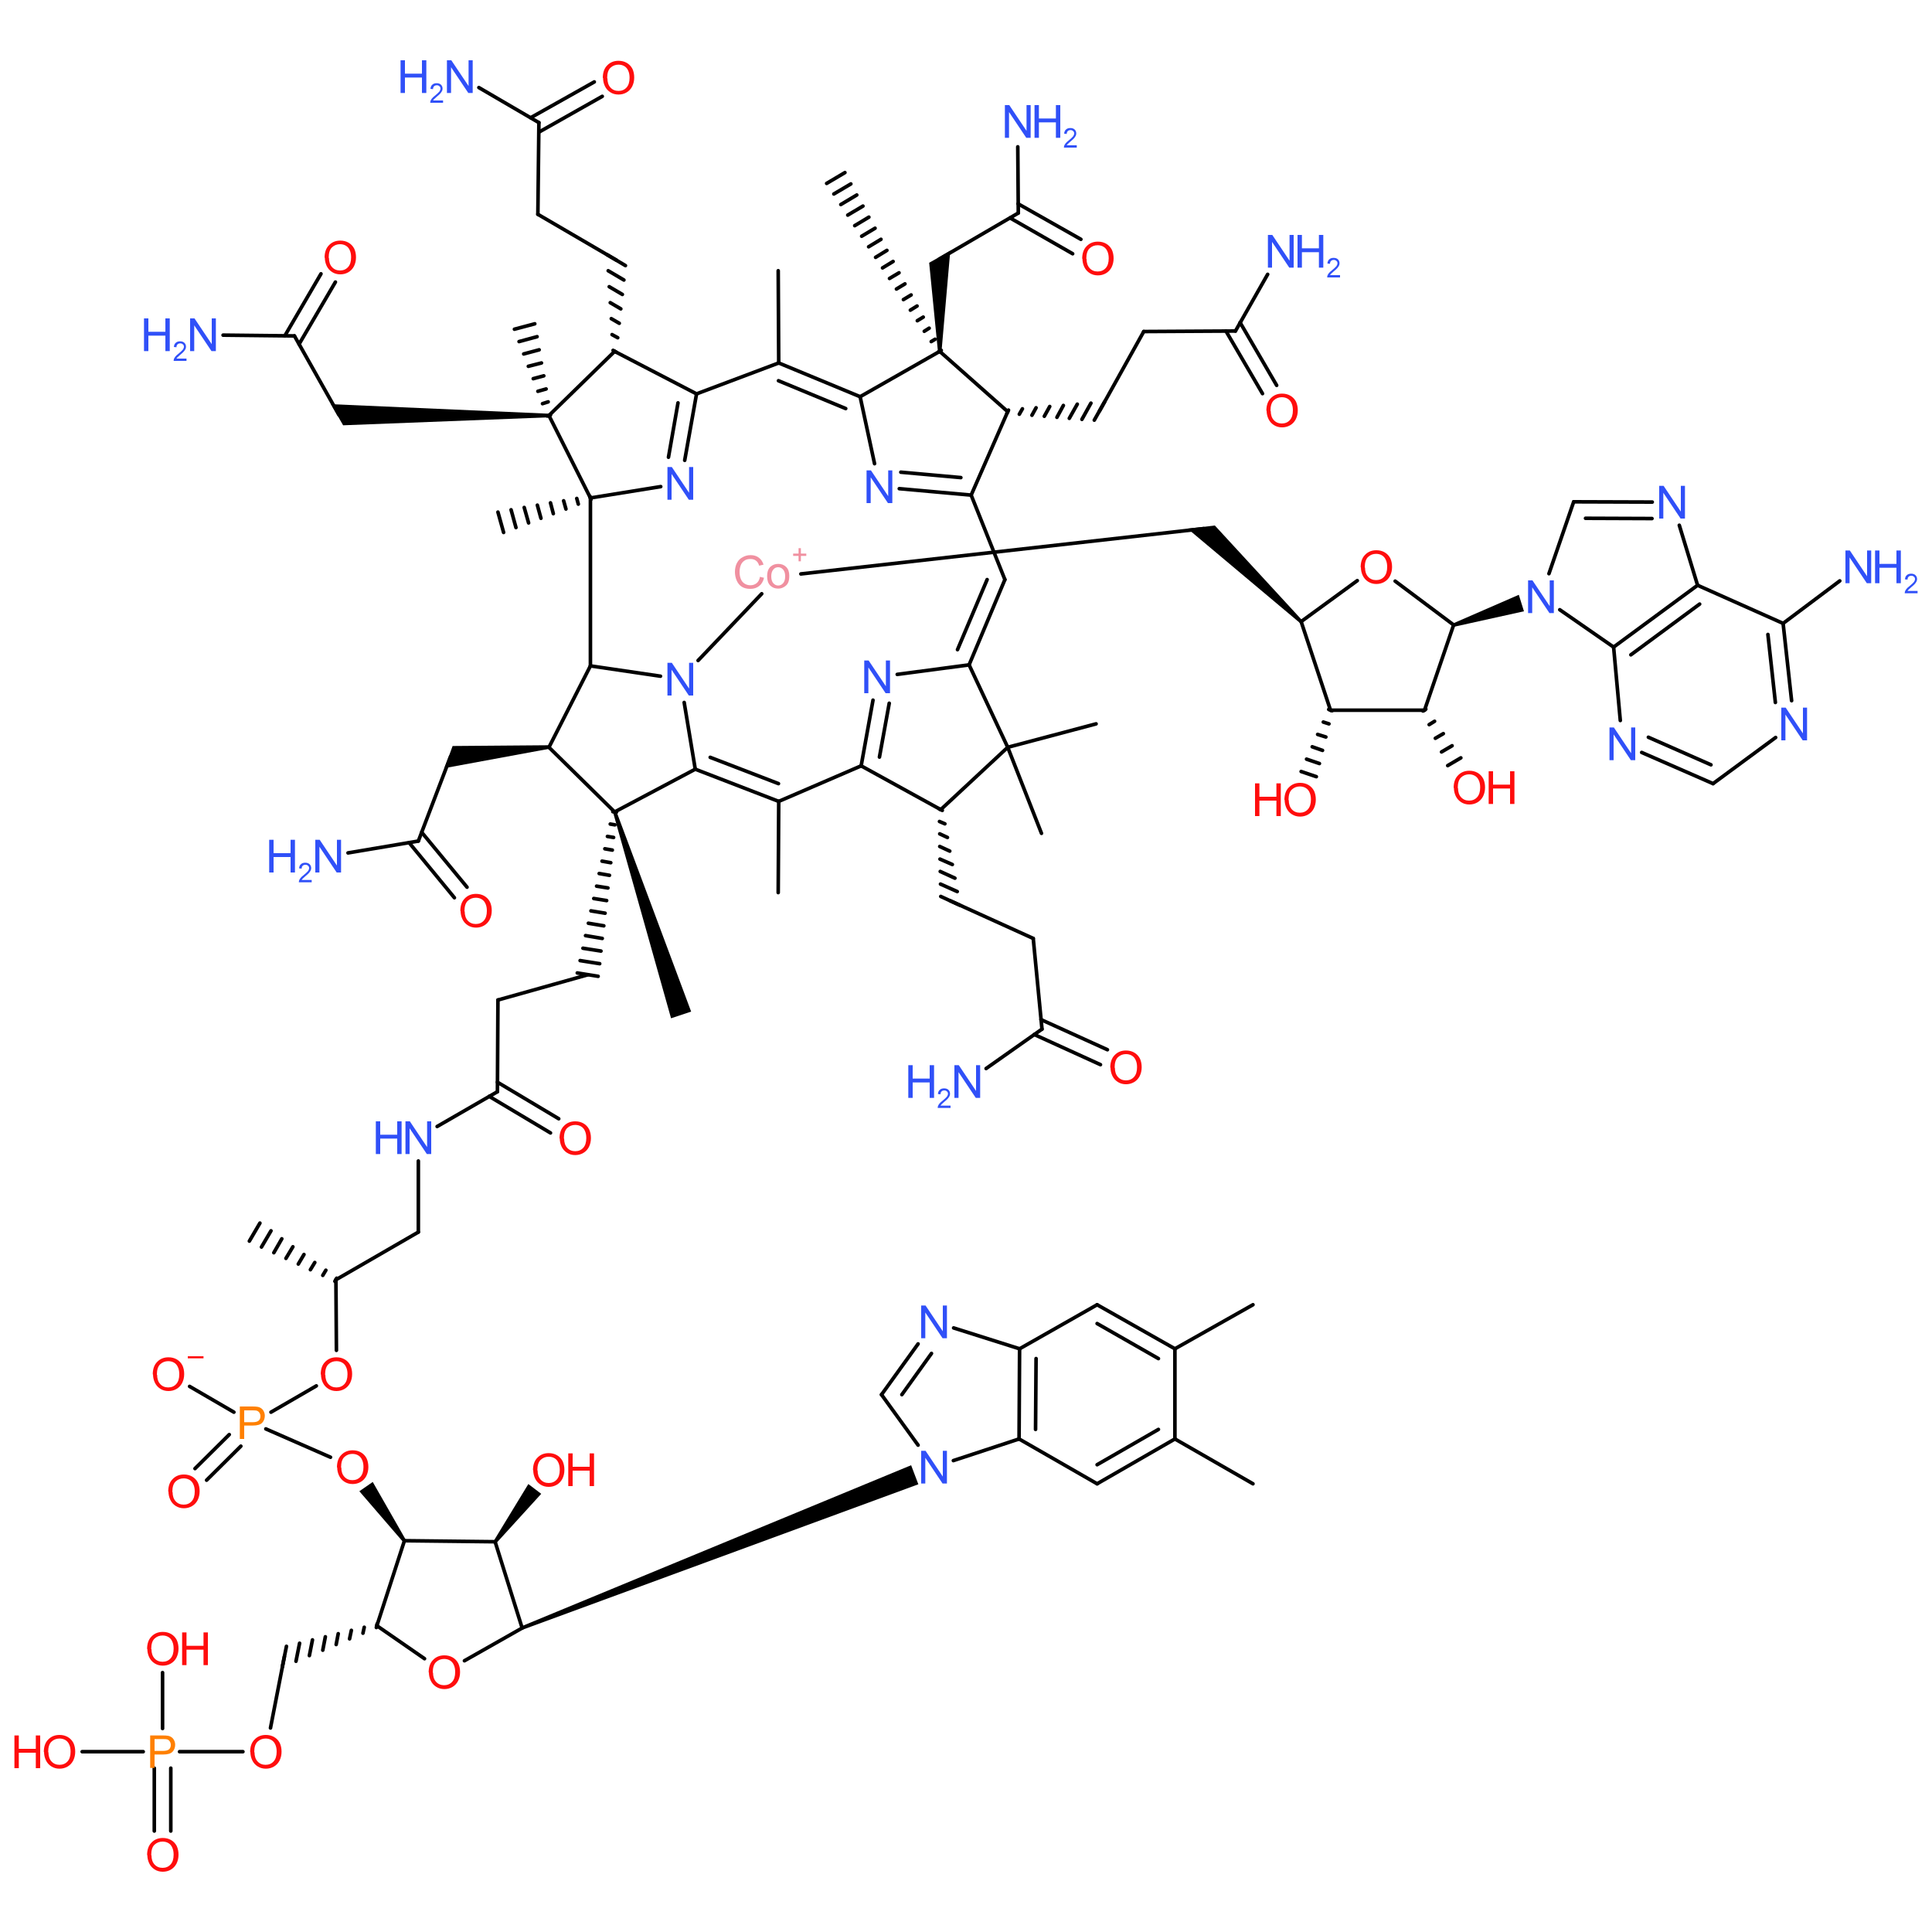 <?xml version='1.0' encoding='UTF-8'?>
<!DOCTYPE svg PUBLIC "-//W3C//DTD SVG 1.1//EN" "http://www.w3.org/Graphics/SVG/1.1/DTD/svg11.dtd">
<svg version='1.2' xmlns='http://www.w3.org/2000/svg' xmlns:xlink='http://www.w3.org/1999/xlink' width='75.0mm' height='75.0mm' viewBox='0 0 75.0 75.0'>
  <desc>Generated by the Chemistry Development Kit (http://github.com/cdk)</desc>
  <g stroke-linecap='round' stroke-linejoin='round' stroke='#000000' stroke-width='.14' fill='#3050F8'>
    <rect x='.0' y='.0' width='75.0' height='75.0' fill='#FFFFFF' stroke='none'/>
    <g id='mol1' class='mol'>
      <line id='mol1bnd1' class='bond' x1='29.57' y1='23.05' x2='27.1' y2='25.64'/>
      <line id='mol1bnd2' class='bond' x1='25.65' y1='18.89' x2='22.92' y2='19.33'/>
      <g id='mol1bnd3' class='bond'>
        <line x1='27.04' y1='15.29' x2='26.58' y2='17.87'/>
        <line x1='26.32' y1='15.64' x2='25.95' y2='17.75'/>
      </g>
      <line id='mol1bnd4' class='bond' x1='25.64' y1='26.25' x2='22.92' y2='25.85'/>
      <line id='mol1bnd5' class='bond' x1='26.56' y1='27.27' x2='26.99' y2='29.86'/>
      <line id='mol1bnd6' class='bond' x1='33.95' y1='18.0' x2='33.39' y2='15.4'/>
      <g id='mol1bnd7' class='bond'>
        <line x1='37.7' y1='19.22' x2='34.91' y2='18.97'/>
        <line x1='37.3' y1='18.54' x2='34.97' y2='18.33'/>
      </g>
      <g id='mol1bnd8' class='bond'>
        <line x1='33.43' y1='29.73' x2='33.89' y2='27.18'/>
        <line x1='34.14' y1='29.39' x2='34.52' y2='27.3'/>
      </g>
      <line id='mol1bnd9' class='bond' x1='34.83' y1='26.18' x2='37.62' y2='25.81'/>
      <line id='mol1bnd10' class='bond' x1='37.02' y1='51.55' x2='39.58' y2='52.36'/>
      <g id='mol1bnd11' class='bond'>
        <line x1='34.22' y1='54.14' x2='35.64' y2='52.17'/>
        <line x1='35.01' y1='54.14' x2='36.16' y2='52.54'/>
      </g>
      <line id='mol1bnd12' class='bond' x1='22.92' y1='19.33' x2='21.31' y2='16.13'/>
      <g id='mol1bnd13' class='bond'>
        <line x1='22.94' y1='19.39' x2='22.9' y2='19.26'/>
        <line x1='22.45' y1='19.57' x2='22.39' y2='19.35'/>
        <line x1='21.97' y1='19.76' x2='21.88' y2='19.44'/>
        <line x1='21.48' y1='19.94' x2='21.37' y2='19.52'/>
        <line x1='21.0' y1='20.12' x2='20.86' y2='19.61'/>
        <line x1='20.52' y1='20.3' x2='20.35' y2='19.7'/>
        <line x1='20.03' y1='20.48' x2='19.84' y2='19.79'/>
        <line x1='19.55' y1='20.67' x2='19.33' y2='19.88'/>
      </g>
      <line id='mol1bnd14' class='bond' x1='27.04' y1='15.29' x2='23.86' y2='13.64'/>
      <line id='mol1bnd15' class='bond' x1='27.04' y1='15.29' x2='30.23' y2='14.09'/>
      <line id='mol1bnd16' class='bond' x1='22.92' y1='25.85' x2='21.31' y2='29.01'/>
      <line id='mol1bnd17' class='bond' x1='26.99' y1='29.86' x2='23.86' y2='31.52'/>
      <g id='mol1bnd18' class='bond'>
        <line x1='26.99' y1='29.86' x2='30.23' y2='31.11'/>
        <line x1='27.57' y1='29.4' x2='30.22' y2='30.42'/>
      </g>
      <line id='mol1bnd19' class='bond' x1='33.39' y1='15.4' x2='36.48' y2='13.64'/>
      <line id='mol1bnd20' class='bond' x1='37.7' y1='19.22' x2='39.12' y2='15.98'/>
      <line id='mol1bnd21' class='bond' x1='37.7' y1='19.22' x2='39.01' y2='22.5'/>
      <line id='mol1bnd22' class='bond' x1='33.43' y1='29.73' x2='36.52' y2='31.43'/>
      <line id='mol1bnd23' class='bond' x1='37.62' y1='25.81' x2='39.12' y2='29.01'/>
      <g id='mol1bnd24' class='bond'>
        <line x1='39.58' y1='52.36' x2='39.56' y2='55.86'/>
        <line x1='40.22' y1='52.74' x2='40.2' y2='55.49'/>
      </g>
      <line id='mol1bnd25' class='bond' x1='39.58' y1='52.36' x2='42.59' y2='50.65'/>
      <line id='mol1bnd26' class='bond' x1='34.22' y1='54.14' x2='35.64' y2='56.1'/>
      <path id='mol1bnd27' class='bond' d='M21.31 16.2v-.14l-8.46 -.37l.24 .42l.23 .4z' stroke='none' fill='#000000'/>
      <g id='mol1bnd28' class='bond'>
        <line x1='21.24' y1='16.15' x2='21.37' y2='16.11'/>
        <line x1='21.06' y1='15.67' x2='21.28' y2='15.6'/>
        <line x1='20.88' y1='15.19' x2='21.2' y2='15.1'/>
        <line x1='20.7' y1='14.7' x2='21.11' y2='14.59'/>
        <line x1='20.51' y1='14.22' x2='21.02' y2='14.09'/>
        <line x1='20.33' y1='13.74' x2='20.93' y2='13.58'/>
        <line x1='20.15' y1='13.26' x2='20.85' y2='13.07'/>
        <line x1='19.97' y1='12.78' x2='20.76' y2='12.57'/>
      </g>
      <g id='mol1bnd29' class='bond'>
        <line x1='23.8' y1='13.6' x2='23.92' y2='13.67'/>
        <line x1='23.76' y1='12.99' x2='23.98' y2='13.11'/>
        <line x1='23.73' y1='12.37' x2='24.04' y2='12.55'/>
        <line x1='23.69' y1='11.75' x2='24.1' y2='11.99'/>
        <line x1='23.65' y1='11.13' x2='24.16' y2='11.43'/>
        <line x1='23.61' y1='10.51' x2='24.22' y2='10.87'/>
        <line x1='23.57' y1='9.89' x2='24.28' y2='10.31'/>
      </g>
      <line id='mol1bnd30' class='bond' x1='30.23' y1='14.09' x2='30.21' y2='10.51'/>
      <path id='mol1bnd31' class='bond' d='M21.31 29.07l-.01 -.14l-3.73 .03l-.15 .41l-.17 .45z' stroke='none' fill='#000000'/>
      <g id='mol1bnd32' class='bond'>
        <line x1='23.93' y1='31.53' x2='23.79' y2='31.51'/>
        <line x1='23.87' y1='32.02' x2='23.69' y2='31.99'/>
        <line x1='23.82' y1='32.51' x2='23.58' y2='32.47'/>
        <line x1='23.77' y1='33.0' x2='23.48' y2='32.95'/>
        <line x1='23.71' y1='33.49' x2='23.37' y2='33.43'/>
        <line x1='23.66' y1='33.98' x2='23.26' y2='33.91'/>
        <line x1='23.6' y1='34.47' x2='23.16' y2='34.4'/>
        <line x1='23.55' y1='34.96' x2='23.05' y2='34.88'/>
        <line x1='23.49' y1='35.45' x2='22.94' y2='35.36'/>
        <line x1='23.44' y1='35.94' x2='22.84' y2='35.84'/>
        <line x1='23.38' y1='36.43' x2='22.73' y2='36.32'/>
        <line x1='23.33' y1='36.92' x2='22.63' y2='36.81'/>
        <line x1='23.28' y1='37.41' x2='22.52' y2='37.29'/>
        <line x1='23.22' y1='37.9' x2='22.41' y2='37.77'/>
      </g>
      <path id='mol1bnd33' class='bond' d='M23.93 31.5l-.13 .04l2.25 7.99l.39 -.13l.39 -.13z' stroke='none' fill='#000000'/>
      <line id='mol1bnd34' class='bond' x1='30.23' y1='31.11' x2='30.21' y2='34.65'/>
      <path id='mol1bnd35' class='bond' d='M36.41 13.64h.14l.34 -3.91l-.43 .25l-.39 .22z' stroke='none' fill='#000000'/>
      <g id='mol1bnd36' class='bond'>
        <line x1='36.42' y1='13.67' x2='36.54' y2='13.6'/>
        <line x1='36.15' y1='13.26' x2='36.3' y2='13.17'/>
        <line x1='35.88' y1='12.86' x2='36.07' y2='12.74'/>
        <line x1='35.61' y1='12.45' x2='35.84' y2='12.31'/>
        <line x1='35.34' y1='12.04' x2='35.6' y2='11.88'/>
        <line x1='35.07' y1='11.63' x2='35.37' y2='11.45'/>
        <line x1='34.8' y1='11.22' x2='35.13' y2='11.02'/>
        <line x1='34.53' y1='10.81' x2='34.9' y2='10.59'/>
        <line x1='34.26' y1='10.4' x2='34.67' y2='10.15'/>
        <line x1='33.99' y1='9.99' x2='34.43' y2='9.72'/>
        <line x1='33.72' y1='9.58' x2='34.2' y2='9.29'/>
        <line x1='33.45' y1='9.17' x2='33.97' y2='8.86'/>
        <line x1='33.18' y1='8.76' x2='33.73' y2='8.43'/>
        <line x1='32.91' y1='8.35' x2='33.5' y2='8.0'/>
        <line x1='32.64' y1='7.94' x2='33.26' y2='7.57'/>
        <line x1='32.37' y1='7.53' x2='33.03' y2='7.14'/>
        <line x1='32.09' y1='7.12' x2='32.8' y2='6.7'/>
      </g>
      <g id='mol1bnd37' class='bond'>
        <line x1='39.15' y1='15.92' x2='39.09' y2='16.04'/>
        <line x1='39.69' y1='15.87' x2='39.57' y2='16.08'/>
        <line x1='40.22' y1='15.83' x2='40.06' y2='16.12'/>
        <line x1='40.75' y1='15.78' x2='40.54' y2='16.16'/>
        <line x1='41.28' y1='15.74' x2='41.03' y2='16.2'/>
        <line x1='41.82' y1='15.69' x2='41.51' y2='16.24'/>
        <line x1='42.35' y1='15.65' x2='42.0' y2='16.28'/>
        <line x1='42.88' y1='15.6' x2='42.48' y2='16.31'/>
      </g>
      <g id='mol1bnd38' class='bond'>
        <line x1='36.58' y1='31.46' x2='36.46' y2='31.4'/>
        <line x1='36.68' y1='31.98' x2='36.47' y2='31.89'/>
        <line x1='36.78' y1='32.51' x2='36.48' y2='32.37'/>
        <line x1='36.87' y1='33.04' x2='36.48' y2='32.86'/>
        <line x1='36.97' y1='33.56' x2='36.49' y2='33.35'/>
        <line x1='37.07' y1='34.09' x2='36.5' y2='33.83'/>
        <line x1='37.16' y1='34.61' x2='36.51' y2='34.32'/>
        <line x1='37.26' y1='35.14' x2='36.52' y2='34.8'/>
      </g>
      <line id='mol1bnd39' class='bond' x1='39.12' y1='29.01' x2='42.55' y2='28.1'/>
      <line id='mol1bnd40' class='bond' x1='39.12' y1='29.01' x2='40.43' y2='32.35'/>
      <line id='mol1bnd41' class='bond' x1='39.56' y1='55.86' x2='42.59' y2='57.6'/>
      <g id='mol1bnd42' class='bond'>
        <line x1='45.61' y1='52.36' x2='42.59' y2='50.65'/>
        <line x1='44.97' y1='52.74' x2='42.59' y2='51.38'/>
      </g>
      <path id='mol1bnd43' class='bond' d='M20.25 63.13l.05 .13l15.35 -5.64l-.14 -.37l-.14 -.37z' stroke='none' fill='#000000'/>
      <line id='mol1bnd44' class='bond' x1='13.16' y1='16.11' x2='11.43' y2='13.04'/>
      <line id='mol1bnd45' class='bond' x1='23.93' y1='10.1' x2='20.88' y2='8.32'/>
      <line id='mol1bnd46' class='bond' x1='17.49' y1='29.37' x2='16.24' y2='32.65'/>
      <line id='mol1bnd47' class='bond' x1='22.82' y1='37.84' x2='19.33' y2='38.82'/>
      <line id='mol1bnd48' class='bond' x1='36.46' y1='10.06' x2='39.53' y2='8.27'/>
      <line id='mol1bnd49' class='bond' x1='42.68' y1='15.96' x2='44.4' y2='12.87'/>
      <line id='mol1bnd50' class='bond' x1='36.89' y1='34.97' x2='40.11' y2='36.43'/>
      <g id='mol1bnd51' class='bond'>
        <line x1='42.59' y1='57.6' x2='45.61' y2='55.86'/>
        <line x1='42.59' y1='56.86' x2='44.97' y2='55.49'/>
      </g>
      <line id='mol1bnd52' class='bond' x1='45.61' y1='52.36' x2='48.64' y2='50.65'/>
      <line id='mol1bnd53' class='bond' x1='20.27' y1='63.2' x2='19.22' y2='59.85'/>
      <line id='mol1bnd54' class='bond' x1='20.27' y1='63.2' x2='18.03' y2='64.47'/>
      <line id='mol1bnd55' class='bond' x1='11.43' y1='13.04' x2='8.66' y2='13.01'/>
      <g id='mol1bnd56' class='bond'>
        <line x1='11.06' y1='13.03' x2='12.46' y2='10.63'/>
        <line x1='11.61' y1='13.36' x2='13.02' y2='10.95'/>
      </g>
      <line id='mol1bnd57' class='bond' x1='20.88' y1='8.32' x2='20.92' y2='4.76'/>
      <line id='mol1bnd58' class='bond' x1='16.24' y1='32.65' x2='13.51' y2='33.11'/>
      <g id='mol1bnd59' class='bond'>
        <line x1='16.37' y1='32.31' x2='18.13' y2='34.44'/>
        <line x1='15.88' y1='32.71' x2='17.64' y2='34.85'/>
      </g>
      <line id='mol1bnd60' class='bond' x1='19.33' y1='38.82' x2='19.31' y2='42.38'/>
      <line id='mol1bnd61' class='bond' x1='39.53' y1='8.27' x2='39.51' y2='5.7'/>
      <g id='mol1bnd62' class='bond'>
        <line x1='39.52' y1='7.91' x2='41.96' y2='9.29'/>
        <line x1='39.21' y1='8.46' x2='41.64' y2='9.85'/>
      </g>
      <line id='mol1bnd63' class='bond' x1='44.4' y1='12.87' x2='47.96' y2='12.85'/>
      <line id='mol1bnd64' class='bond' x1='40.11' y1='36.43' x2='40.45' y2='39.95'/>
      <line id='mol1bnd65' class='bond' x1='45.61' y1='55.86' x2='48.64' y2='57.6'/>
      <line id='mol1bnd66' class='bond' x1='19.22' y1='59.85' x2='15.7' y2='59.81'/>
      <path id='mol1bnd67' class='bond' d='M19.17 59.81l.11 .08l1.73 -1.9l-.25 -.19l-.25 -.19z' stroke='none' fill='#000000'/>
      <line id='mol1bnd68' class='bond' x1='14.63' y1='63.11' x2='16.48' y2='64.39'/>
      <line id='mol1bnd69' class='bond' x1='20.92' y1='4.76' x2='18.59' y2='3.4'/>
      <g id='mol1bnd70' class='bond'>
        <line x1='20.6' y1='4.57' x2='23.07' y2='3.18'/>
        <line x1='20.92' y1='5.13' x2='23.38' y2='3.74'/>
      </g>
      <line id='mol1bnd71' class='bond' x1='19.31' y1='42.38' x2='16.97' y2='43.73'/>
      <g id='mol1bnd72' class='bond'>
        <line x1='19.31' y1='42.01' x2='21.69' y2='43.43'/>
        <line x1='18.99' y1='42.56' x2='21.37' y2='43.98'/>
      </g>
      <line id='mol1bnd73' class='bond' x1='47.96' y1='12.85' x2='49.21' y2='10.65'/>
      <g id='mol1bnd74' class='bond'>
        <line x1='48.14' y1='12.52' x2='49.56' y2='14.96'/>
        <line x1='47.59' y1='12.85' x2='49.01' y2='15.28'/>
      </g>
      <line id='mol1bnd75' class='bond' x1='40.45' y1='39.95' x2='38.28' y2='41.48'/>
      <g id='mol1bnd76' class='bond'>
        <line x1='40.41' y1='39.58' x2='42.99' y2='40.75'/>
        <line x1='40.15' y1='40.16' x2='42.72' y2='41.33'/>
      </g>
      <path id='mol1bnd77' class='bond' d='M15.64 59.85l.11 -.08l-1.28 -2.24l-.26 .18l-.26 .18z' stroke='none' fill='#000000'/>
      <g id='mol1bnd78' class='bond'>
        <line x1='14.61' y1='63.18' x2='14.64' y2='63.04'/>
        <line x1='14.09' y1='63.4' x2='14.14' y2='63.17'/>
        <line x1='13.57' y1='63.62' x2='13.64' y2='63.29'/>
        <line x1='13.05' y1='63.84' x2='13.13' y2='63.42'/>
        <line x1='12.53' y1='64.06' x2='12.63' y2='63.54'/>
        <line x1='12.01' y1='64.27' x2='12.13' y2='63.66'/>
        <line x1='11.49' y1='64.49' x2='11.63' y2='63.79'/>
        <line x1='10.96' y1='64.71' x2='11.12' y2='63.91'/>
      </g>
      <line id='mol1bnd79' class='bond' x1='16.24' y1='45.07' x2='16.24' y2='47.83'/>
      <line id='mol1bnd80' class='bond' x1='12.83' y1='56.57' x2='10.32' y2='55.47'/>
      <line id='mol1bnd81' class='bond' x1='11.04' y1='64.31' x2='10.5' y2='67.08'/>
      <line id='mol1bnd82' class='bond' x1='16.24' y1='47.83' x2='13.04' y2='49.68'/>
      <line id='mol1bnd83' class='bond' x1='10.52' y1='54.82' x2='12.28' y2='53.8'/>
      <line id='mol1bnd84' class='bond' x1='9.08' y1='54.82' x2='7.36' y2='53.82'/>
      <g id='mol1bnd85' class='bond'>
        <line x1='9.35' y1='56.14' x2='8.02' y2='57.46'/>
        <line x1='8.9' y1='55.69' x2='7.57' y2='57.01'/>
      </g>
      <g id='mol1bnd86' class='bond'>
        <line x1='13.0' y1='49.74' x2='13.07' y2='49.62'/>
        <line x1='12.53' y1='49.51' x2='12.65' y2='49.31'/>
        <line x1='12.05' y1='49.29' x2='12.22' y2='49.01'/>
        <line x1='11.58' y1='49.07' x2='11.8' y2='48.7'/>
        <line x1='11.1' y1='48.85' x2='11.37' y2='48.4'/>
        <line x1='10.63' y1='48.63' x2='10.94' y2='48.09'/>
        <line x1='10.15' y1='48.41' x2='10.52' y2='47.78'/>
        <line x1='9.68' y1='48.18' x2='10.09' y2='47.48'/>
      </g>
      <line id='mol1bnd87' class='bond' x1='22.92' y1='19.33' x2='22.92' y2='25.85'/>
      <g id='mol1bnd88' class='bond'>
        <line x1='33.39' y1='15.4' x2='30.23' y2='14.09'/>
        <line x1='32.83' y1='15.86' x2='30.22' y2='14.78'/>
      </g>
      <line id='mol1bnd89' class='bond' x1='33.43' y1='29.73' x2='30.23' y2='31.11'/>
      <g id='mol1bnd90' class='bond'>
        <line x1='37.62' y1='25.81' x2='39.01' y2='22.5'/>
        <line x1='37.17' y1='25.22' x2='38.32' y2='22.5'/>
      </g>
      <line id='mol1bnd91' class='bond' x1='21.31' y1='16.13' x2='23.86' y2='13.64'/>
      <line id='mol1bnd92' class='bond' x1='21.31' y1='29.01' x2='23.86' y2='31.52'/>
      <line id='mol1bnd93' class='bond' x1='36.48' y1='13.64' x2='39.12' y2='15.98'/>
      <line id='mol1bnd94' class='bond' x1='36.52' y1='31.43' x2='39.12' y2='29.01'/>
      <line id='mol1bnd95' class='bond' x1='39.56' y1='55.86' x2='37.01' y2='56.7'/>
      <line id='mol1bnd96' class='bond' x1='45.61' y1='52.36' x2='45.61' y2='55.86'/>
      <line id='mol1bnd97' class='bond' x1='15.7' y1='59.81' x2='14.63' y2='63.11'/>
      <line id='mol1bnd98' class='bond' x1='13.04' y1='49.68' x2='13.06' y2='52.42'/>
      <line id='mol1bnd99' class='bond' x1='50.51' y1='24.13' x2='52.69' y2='22.54'/>
      <line id='mol1bnd100' class='bond' x1='50.51' y1='24.13' x2='51.65' y2='27.57'/>
      <line id='mol1bnd101' class='bond' x1='54.16' y1='22.56' x2='56.43' y2='24.26'/>
      <line id='mol1bnd102' class='bond' x1='51.65' y1='27.57' x2='55.3' y2='27.57'/>
      <g id='mol1bnd103' class='bond'>
        <line x1='51.71' y1='27.59' x2='51.58' y2='27.54'/>
        <line x1='51.59' y1='28.1' x2='51.37' y2='28.03'/>
        <line x1='51.47' y1='28.61' x2='51.15' y2='28.51'/>
        <line x1='51.34' y1='29.13' x2='50.94' y2='28.99'/>
        <line x1='51.22' y1='29.64' x2='50.72' y2='29.47'/>
        <line x1='51.1' y1='30.15' x2='50.51' y2='29.95'/>
      </g>
      <path id='mol1bnd104' class='bond' d='M56.41 24.2l.04 .13l2.71 -.6l-.1 -.32l-.1 -.32z' stroke='none' fill='#000000'/>
      <g id='mol1bnd105' class='bond'>
        <line x1='55.35' y1='27.53' x2='55.24' y2='27.6'/>
        <line x1='55.69' y1='28.0' x2='55.48' y2='28.13'/>
        <line x1='56.03' y1='28.48' x2='55.72' y2='28.66'/>
        <line x1='56.37' y1='28.95' x2='55.96' y2='29.19'/>
        <line x1='56.71' y1='29.42' x2='56.2' y2='29.72'/>
      </g>
      <line id='mol1bnd106' class='bond' x1='60.55' y1='23.67' x2='62.64' y2='25.12'/>
      <line id='mol1bnd107' class='bond' x1='60.13' y1='22.27' x2='61.09' y2='19.48'/>
      <g id='mol1bnd108' class='bond'>
        <line x1='65.9' y1='22.72' x2='62.64' y2='25.12'/>
        <line x1='65.98' y1='23.45' x2='63.31' y2='25.42'/>
      </g>
      <line id='mol1bnd109' class='bond' x1='62.64' y1='25.12' x2='62.9' y2='27.97'/>
      <g id='mol1bnd110' class='bond'>
        <line x1='61.09' y1='19.48' x2='64.14' y2='19.49'/>
        <line x1='61.55' y1='20.12' x2='64.13' y2='20.13'/>
      </g>
      <line id='mol1bnd111' class='bond' x1='65.9' y1='22.72' x2='69.22' y2='24.2'/>
      <g id='mol1bnd112' class='bond'>
        <line x1='66.5' y1='30.42' x2='63.73' y2='29.21'/>
        <line x1='66.42' y1='29.69' x2='63.99' y2='28.62'/>
      </g>
      <g id='mol1bnd113' class='bond'>
        <line x1='69.22' y1='24.2' x2='69.55' y2='27.2'/>
        <line x1='68.63' y1='24.63' x2='68.92' y2='27.27'/>
      </g>
      <line id='mol1bnd114' class='bond' x1='69.22' y1='24.2' x2='71.42' y2='22.55'/>
      <line id='mol1bnd115' class='bond' x1='56.43' y1='24.26' x2='55.3' y2='27.57'/>
      <line id='mol1bnd116' class='bond' x1='65.9' y1='22.72' x2='65.19' y2='20.39'/>
      <line id='mol1bnd117' class='bond' x1='66.5' y1='30.42' x2='68.93' y2='28.63'/>
      <path id='mol1bnd118' class='bond' d='M50.46 24.18l.09 -.1l-3.39 -3.68l-.5 .06l-.56 .06z' stroke='none' fill='#000000'/>
      <line id='mol1bnd119' class='bond' x1='31.09' y1='22.28' x2='46.73' y2='20.52'/>
      <line id='mol1bnd120' class='bond' x1='9.43' y1='68.0' x2='6.97' y2='68.0'/>
      <line id='mol1bnd121' class='bond' x1='5.56' y1='68.0' x2='3.19' y2='68.0'/>
      <g id='mol1bnd122' class='bond'>
        <line x1='6.63' y1='68.64' x2='6.63' y2='71.08'/>
        <line x1='5.99' y1='68.64' x2='5.99' y2='71.08'/>
      </g>
      <line id='mol1bnd123' class='bond' x1='6.31' y1='67.1' x2='6.31' y2='64.93'/>
      <g id='mol1atm1' class='atom'>
        <path d='M29.49 22.39l.17 .04q-.05 .21 -.19 .32q-.14 .11 -.34 .11q-.2 .0 -.33 -.08q-.13 -.08 -.2 -.24q-.07 -.16 -.07 -.34q.0 -.2 .08 -.35q.08 -.15 .22 -.22q.14 -.08 .31 -.08q.19 .0 .32 .1q.13 .1 .18 .27l-.17 .04q-.04 -.14 -.13 -.2q-.08 -.06 -.21 -.06q-.15 .0 -.24 .07q-.1 .07 -.14 .19q-.04 .12 -.04 .24q.0 .16 .05 .28q.05 .12 .15 .18q.1 .06 .22 .06q.14 .0 .24 -.08q.1 -.08 .13 -.24zM29.78 22.37q.0 -.26 .14 -.38q.12 -.1 .29 -.1q.19 .0 .31 .12q.12 .12 .12 .34q.0 .18 -.05 .28q-.05 .1 -.16 .16q-.1 .06 -.22 .06q-.19 .0 -.31 -.12q-.12 -.12 -.12 -.36zM29.94 22.37q.0 .18 .08 .27q.08 .09 .19 .09q.11 .0 .19 -.09q.08 -.09 .08 -.27q.0 -.17 -.08 -.26q-.08 -.09 -.19 -.09q-.12 .0 -.19 .09q-.08 .09 -.08 .26z' stroke='none' fill='#F090A0'/>
        <path d='M31.0 21.79v-.21h-.21v-.09h.21v-.21h.09v.21h.21v.09h-.21v.21h-.09z' stroke='none' fill='#F090A0'/>
      </g>
      <path id='mol1atm2' class='atom' d='M25.91 19.4v-1.27h.17l.67 1.0v-1.0h.16v1.27h-.17l-.67 -1.0v1.0h-.16z' stroke='none'/>
      <path id='mol1atm3' class='atom' d='M25.91 27.0v-1.27h.17l.67 1.0v-1.0h.16v1.27h-.17l-.67 -1.0v1.0h-.16z' stroke='none'/>
      <path id='mol1atm4' class='atom' d='M33.64 19.53v-1.27h.17l.67 1.0v-1.0h.16v1.27h-.17l-.67 -1.0v1.0h-.16z' stroke='none'/>
      <path id='mol1atm5' class='atom' d='M33.55 26.91v-1.27h.17l.67 1.0v-1.0h.16v1.27h-.17l-.67 -1.0v1.0h-.16z' stroke='none'/>
      <path id='mol1atm6' class='atom' d='M35.76 51.95v-1.27h.17l.67 1.0v-1.0h.16v1.27h-.17l-.67 -1.0v1.0h-.16z' stroke='none'/>
      <path id='mol1atm31' class='atom' d='M35.76 57.59v-1.27h.17l.67 1.0v-1.0h.16v1.27h-.17l-.67 -1.0v1.0h-.16z' stroke='none'/>
      <path id='mol1atm59' class='atom' d='M16.64 64.93q.0 -.32 .17 -.49q.17 -.18 .44 -.18q.18 .0 .32 .08q.14 .08 .22 .23q.07 .15 .07 .34q.0 .19 -.08 .35q-.08 .15 -.22 .23q-.14 .08 -.31 .08q-.18 .0 -.32 -.09q-.14 -.09 -.21 -.24q-.07 -.15 -.07 -.32zM16.81 64.93q.0 .23 .12 .36q.12 .13 .31 .13q.19 .0 .31 -.13q.12 -.13 .12 -.38q.0 -.16 -.05 -.27q-.05 -.12 -.15 -.18q-.1 -.06 -.23 -.06q-.18 .0 -.31 .12q-.13 .12 -.13 .41z' stroke='none' fill='#FF0D0D'/>
      <g id='mol1atm60' class='atom'>
        <path d='M7.38 13.63v-1.27h.17l.67 1.0v-1.0h.16v1.27h-.17l-.67 -1.0v1.0h-.16z' stroke='none'/>
        <path d='M5.59 13.63v-1.27h.17v.52h.66v-.52h.17v1.27h-.17v-.6h-.66v.6h-.17z' stroke='none'/>
        <path d='M7.24 13.92v.09h-.5q-.0 -.03 .01 -.07q.02 -.05 .06 -.1q.04 -.05 .12 -.11q.12 -.1 .17 -.16q.04 -.06 .04 -.11q.0 -.06 -.04 -.09q-.04 -.04 -.1 -.04q-.07 .0 -.11 .04q-.04 .04 -.04 .11l-.1 -.01q.01 -.11 .07 -.16q.06 -.06 .17 -.06q.11 .0 .17 .06q.06 .06 .06 .15q.0 .05 -.02 .09q-.02 .04 -.06 .09q-.04 .05 -.14 .13q-.08 .07 -.11 .1q-.02 .03 -.04 .05h.37z' stroke='none'/>
      </g>
      <path id='mol1atm61' class='atom' d='M12.6 10.01q.0 -.32 .17 -.49q.17 -.18 .44 -.18q.18 .0 .32 .08q.14 .08 .22 .23q.07 .15 .07 .34q.0 .19 -.08 .35q-.08 .15 -.22 .23q-.14 .08 -.31 .08q-.18 .0 -.32 -.09q-.14 -.09 -.21 -.24q-.07 -.15 -.07 -.32zM12.77 10.01q.0 .23 .12 .36q.12 .13 .31 .13q.19 .0 .31 -.13q.12 -.13 .12 -.38q.0 -.16 -.05 -.27q-.05 -.12 -.15 -.18q-.1 -.06 -.23 -.06q-.18 .0 -.31 .12q-.13 .12 -.13 .41z' stroke='none' fill='#FF0D0D'/>
      <g id='mol1atm63' class='atom'>
        <path d='M12.24 33.87v-1.27h.17l.67 1.0v-1.0h.16v1.27h-.17l-.67 -1.0v1.0h-.16z' stroke='none'/>
        <path d='M10.45 33.87v-1.27h.17v.52h.66v-.52h.17v1.27h-.17v-.6h-.66v.6h-.17z' stroke='none'/>
        <path d='M12.1 34.16v.09h-.5q-.0 -.03 .01 -.07q.02 -.05 .06 -.1q.04 -.05 .12 -.11q.12 -.1 .17 -.16q.04 -.06 .04 -.11q.0 -.06 -.04 -.09q-.04 -.04 -.1 -.04q-.07 .0 -.11 .04q-.04 .04 -.04 .11l-.1 -.01q.01 -.11 .07 -.16q.06 -.06 .17 -.06q.11 .0 .17 .06q.06 .06 .06 .15q.0 .05 -.02 .09q-.02 .04 -.06 .09q-.04 .05 -.14 .13q-.08 .07 -.11 .1q-.02 .03 -.04 .05h.37z' stroke='none'/>
      </g>
      <path id='mol1atm64' class='atom' d='M17.87 35.37q.0 -.32 .17 -.49q.17 -.18 .44 -.18q.18 .0 .32 .08q.14 .08 .22 .23q.07 .15 .07 .34q.0 .19 -.08 .35q-.08 .15 -.22 .23q-.14 .08 -.31 .08q-.18 .0 -.32 -.09q-.14 -.09 -.21 -.24q-.07 -.15 -.07 -.32zM18.04 35.38q.0 .23 .12 .36q.12 .13 .31 .13q.19 .0 .31 -.13q.12 -.13 .12 -.38q.0 -.16 -.05 -.27q-.05 -.12 -.15 -.18q-.1 -.06 -.23 -.06q-.18 .0 -.31 .12q-.13 .12 -.13 .41z' stroke='none' fill='#FF0D0D'/>
      <g id='mol1atm66' class='atom'>
        <path d='M39.01 5.35v-1.27h.17l.67 1.0v-1.0h.16v1.27h-.17l-.67 -1.0v1.0h-.16z' stroke='none'/>
        <path d='M40.16 5.35v-1.27h.17v.52h.66v-.52h.17v1.27h-.17v-.6h-.66v.6h-.17z' stroke='none'/>
        <path d='M41.8 5.64v.09h-.5q-.0 -.03 .01 -.07q.02 -.05 .06 -.1q.04 -.05 .12 -.11q.12 -.1 .17 -.16q.04 -.06 .04 -.11q.0 -.06 -.04 -.09q-.04 -.04 -.1 -.04q-.07 .0 -.11 .04q-.04 .04 -.04 .11l-.1 -.01q.01 -.11 .07 -.16q.06 -.06 .17 -.06q.11 .0 .17 .06q.06 .06 .06 .15q.0 .05 -.02 .09q-.02 .04 -.06 .09q-.04 .05 -.14 .13q-.08 .07 -.11 .1q-.02 .03 -.04 .05h.37z' stroke='none'/>
      </g>
      <path id='mol1atm67' class='atom' d='M42.01 10.05q.0 -.32 .17 -.49q.17 -.18 .44 -.18q.18 .0 .32 .08q.14 .08 .22 .23q.07 .15 .07 .34q.0 .19 -.08 .35q-.08 .15 -.22 .23q-.14 .08 -.31 .08q-.18 .0 -.32 -.09q-.14 -.09 -.21 -.24q-.07 -.15 -.07 -.32zM42.18 10.05q.0 .23 .12 .36q.12 .13 .31 .13q.19 .0 .31 -.13q.12 -.13 .12 -.38q.0 -.16 -.05 -.27q-.05 -.12 -.15 -.18q-.1 -.06 -.23 -.06q-.18 .0 -.31 .12q-.13 .12 -.13 .41z' stroke='none' fill='#FF0D0D'/>
      <g id='mol1atm72' class='atom'>
        <path d='M20.69 57.08q.0 -.32 .17 -.49q.17 -.18 .44 -.18q.18 .0 .32 .08q.14 .08 .22 .23q.07 .15 .07 .34q.0 .19 -.08 .35q-.08 .15 -.22 .23q-.14 .08 -.31 .08q-.18 .0 -.32 -.09q-.14 -.09 -.21 -.24q-.07 -.15 -.07 -.32zM20.87 57.08q.0 .23 .12 .36q.12 .13 .31 .13q.19 .0 .31 -.13q.12 -.13 .12 -.38q.0 -.16 -.05 -.27q-.05 -.12 -.15 -.18q-.1 -.06 -.23 -.06q-.18 .0 -.31 .12q-.13 .12 -.13 .41z' stroke='none' fill='#FF0D0D'/>
        <path d='M22.06 57.69v-1.27h.17v.52h.66v-.52h.17v1.27h-.17v-.6h-.66v.6h-.17z' stroke='none' fill='#FF0D0D'/>
      </g>
      <g id='mol1atm74' class='atom'>
        <path d='M17.35 3.61v-1.27h.17l.67 1.0v-1.0h.16v1.27h-.17l-.67 -1.0v1.0h-.16z' stroke='none'/>
        <path d='M15.55 3.61v-1.27h.17v.52h.66v-.52h.17v1.27h-.17v-.6h-.66v.6h-.17z' stroke='none'/>
        <path d='M17.2 3.9v.09h-.5q-.0 -.03 .01 -.07q.02 -.05 .06 -.1q.04 -.05 .12 -.11q.12 -.1 .17 -.16q.04 -.06 .04 -.11q.0 -.06 -.04 -.09q-.04 -.04 -.1 -.04q-.07 .0 -.11 .04q-.04 .04 -.04 .11l-.1 -.01q.01 -.11 .07 -.16q.06 -.06 .17 -.06q.11 .0 .17 .06q.06 .06 .06 .15q.0 .05 -.02 .09q-.02 .04 -.06 .09q-.04 .05 -.14 .13q-.08 .07 -.11 .1q-.02 .03 -.04 .05h.37z' stroke='none'/>
      </g>
      <path id='mol1atm75' class='atom' d='M23.4 3.03q.0 -.32 .17 -.49q.17 -.18 .44 -.18q.18 .0 .32 .08q.14 .08 .22 .23q.07 .15 .07 .34q.0 .19 -.08 .35q-.08 .15 -.22 .23q-.14 .08 -.31 .08q-.18 .0 -.32 -.09q-.14 -.09 -.21 -.24q-.07 -.15 -.07 -.32zM23.58 3.04q.0 .23 .12 .36q.12 .13 .31 .13q.19 .0 .31 -.13q.12 -.13 .12 -.38q.0 -.16 -.05 -.27q-.05 -.12 -.15 -.18q-.1 -.06 -.23 -.06q-.18 .0 -.31 .12q-.13 .12 -.13 .41z' stroke='none' fill='#FF0D0D'/>
      <g id='mol1atm76' class='atom'>
        <path d='M15.74 44.8v-1.27h.17l.67 1.0v-1.0h.16v1.27h-.17l-.67 -1.0v1.0h-.16z' stroke='none'/>
        <path d='M14.59 44.8v-1.27h.17v.52h.66v-.52h.17v1.27h-.17v-.6h-.66v.6h-.17z' stroke='none'/>
      </g>
      <path id='mol1atm77' class='atom' d='M21.72 44.2q.0 -.32 .17 -.49q.17 -.18 .44 -.18q.18 .0 .32 .08q.14 .08 .22 .23q.07 .15 .07 .34q.0 .19 -.08 .35q-.08 .15 -.22 .23q-.14 .08 -.31 .08q-.18 .0 -.32 -.09q-.14 -.09 -.21 -.24q-.07 -.15 -.07 -.32zM21.9 44.2q.0 .23 .12 .36q.12 .13 .31 .13q.19 .0 .31 -.13q.12 -.13 .12 -.38q.0 -.16 -.05 -.27q-.05 -.12 -.15 -.18q-.1 -.06 -.23 -.06q-.18 .0 -.31 .12q-.13 .12 -.13 .41z' stroke='none' fill='#FF0D0D'/>
      <g id='mol1atm78' class='atom'>
        <path d='M49.22 10.39v-1.27h.17l.67 1.0v-1.0h.16v1.27h-.17l-.67 -1.0v1.0h-.16z' stroke='none'/>
        <path d='M50.37 10.39v-1.27h.17v.52h.66v-.52h.17v1.27h-.17v-.6h-.66v.6h-.17z' stroke='none'/>
        <path d='M52.02 10.68v.09h-.5q-.0 -.03 .01 -.07q.02 -.05 .06 -.1q.04 -.05 .12 -.11q.12 -.1 .17 -.16q.04 -.06 .04 -.11q.0 -.06 -.04 -.09q-.04 -.04 -.1 -.04q-.07 .0 -.11 .04q-.04 .04 -.04 .11l-.1 -.01q.01 -.11 .07 -.16q.06 -.06 .17 -.06q.11 .0 .17 .06q.06 .06 .06 .15q.0 .05 -.02 .09q-.02 .04 -.06 .09q-.04 .05 -.14 .13q-.08 .07 -.11 .1q-.02 .03 -.04 .05h.37z' stroke='none'/>
      </g>
      <path id='mol1atm79' class='atom' d='M49.16 15.95q.0 -.32 .17 -.49q.17 -.18 .44 -.18q.18 .0 .32 .08q.14 .08 .22 .23q.07 .15 .07 .34q.0 .19 -.08 .35q-.08 .15 -.22 .23q-.14 .08 -.31 .08q-.18 .0 -.32 -.09q-.14 -.09 -.21 -.24q-.07 -.15 -.07 -.32zM49.33 15.95q.0 .23 .12 .36q.12 .13 .31 .13q.19 .0 .31 -.13q.12 -.13 .12 -.38q.0 -.16 -.05 -.27q-.05 -.12 -.15 -.18q-.1 -.06 -.23 -.06q-.18 .0 -.31 .12q-.13 .12 -.13 .41z' stroke='none' fill='#FF0D0D'/>
      <g id='mol1atm80' class='atom'>
        <path d='M37.05 42.62v-1.27h.17l.67 1.0v-1.0h.16v1.27h-.17l-.67 -1.0v1.0h-.16z' stroke='none'/>
        <path d='M35.26 42.62v-1.27h.17v.52h.66v-.52h.17v1.27h-.17v-.6h-.66v.6h-.17z' stroke='none'/>
        <path d='M36.9 42.92v.09h-.5q-.0 -.03 .01 -.07q.02 -.05 .06 -.1q.04 -.05 .12 -.11q.12 -.1 .17 -.16q.04 -.06 .04 -.11q.0 -.06 -.04 -.09q-.04 -.04 -.1 -.04q-.07 .0 -.11 .04q-.04 .04 -.04 .11l-.1 -.01q.01 -.11 .07 -.16q.06 -.06 .17 -.06q.11 .0 .17 .06q.06 .06 .06 .15q.0 .05 -.02 .09q-.02 .04 -.06 .09q-.04 .05 -.14 .13q-.08 .07 -.11 .1q-.02 .03 -.04 .05h.37z' stroke='none'/>
      </g>
      <path id='mol1atm81' class='atom' d='M43.1 41.45q.0 -.32 .17 -.49q.17 -.18 .44 -.18q.18 .0 .32 .08q.14 .08 .22 .23q.07 .15 .07 .34q.0 .19 -.08 .35q-.08 .15 -.22 .23q-.14 .08 -.31 .08q-.18 .0 -.32 -.09q-.14 -.09 -.21 -.24q-.07 -.15 -.07 -.32zM43.28 41.45q.0 .23 .12 .36q.12 .13 .31 .13q.19 .0 .31 -.13q.12 -.13 .12 -.38q.0 -.16 -.05 -.27q-.05 -.12 -.15 -.18q-.1 -.06 -.23 -.06q-.18 .0 -.31 .12q-.13 .12 -.13 .41z' stroke='none' fill='#FF0D0D'/>
      <path id='mol1atm82' class='atom' d='M13.08 56.97q.0 -.32 .17 -.49q.17 -.18 .44 -.18q.18 .0 .32 .08q.14 .08 .22 .23q.07 .15 .07 .34q.0 .19 -.08 .35q-.08 .15 -.22 .23q-.14 .08 -.31 .08q-.18 .0 -.32 -.09q-.14 -.09 -.21 -.24q-.07 -.15 -.07 -.32zM13.25 56.97q.0 .23 .12 .36q.12 .13 .31 .13q.19 .0 .31 -.13q.12 -.13 .12 -.38q.0 -.16 -.05 -.27q-.05 -.12 -.15 -.18q-.1 -.06 -.23 -.06q-.18 .0 -.31 .12q-.13 .12 -.13 .41z' stroke='none' fill='#FF0D0D'/>
      <path id='mol1atm85' class='atom' d='M9.31 55.87v-1.27h.48q.13 .0 .19 .01q.09 .01 .16 .06q.06 .04 .1 .12q.04 .08 .04 .17q.0 .16 -.1 .27q-.1 .11 -.37 .11h-.33v.52h-.17zM9.48 55.21h.33q.16 .0 .23 -.06q.07 -.06 .07 -.17q.0 -.08 -.04 -.14q-.04 -.06 -.11 -.08q-.04 -.01 -.16 -.01h-.32v.45z' stroke='none' fill='#FF8000'/>
      <path id='mol1atm86' class='atom' d='M9.71 68.02q.0 -.32 .17 -.49q.17 -.18 .44 -.18q.18 .0 .32 .08q.14 .08 .22 .23q.07 .15 .07 .34q.0 .19 -.08 .35q-.08 .15 -.22 .23q-.14 .08 -.31 .08q-.18 .0 -.32 -.09q-.14 -.09 -.21 -.24q-.07 -.15 -.07 -.32zM9.88 68.02q.0 .23 .12 .36q.12 .13 .31 .13q.19 .0 .31 -.13q.12 -.13 .12 -.38q.0 -.16 -.05 -.27q-.05 -.12 -.15 -.18q-.1 -.06 -.23 -.06q-.18 .0 -.31 .12q-.13 .12 -.13 .41z' stroke='none' fill='#FF0D0D'/>
      <path id='mol1atm88' class='atom' d='M12.45 53.36q.0 -.32 .17 -.49q.17 -.18 .44 -.18q.18 .0 .32 .08q.14 .08 .22 .23q.07 .15 .07 .34q.0 .19 -.08 .35q-.08 .15 -.22 .23q-.14 .08 -.31 .08q-.18 .0 -.32 -.09q-.14 -.09 -.21 -.24q-.07 -.15 -.07 -.32zM12.63 53.37q.0 .23 .12 .36q.12 .13 .31 .13q.19 .0 .31 -.13q.12 -.13 .12 -.38q.0 -.16 -.05 -.27q-.05 -.12 -.15 -.18q-.1 -.06 -.23 -.06q-.18 .0 -.31 .12q-.13 .12 -.13 .41z' stroke='none' fill='#FF0D0D'/>
      <g id='mol1atm89' class='atom'>
        <path d='M5.93 53.36q.0 -.32 .17 -.49q.17 -.18 .44 -.18q.18 .0 .32 .08q.14 .08 .22 .23q.07 .15 .07 .34q.0 .19 -.08 .35q-.08 .15 -.22 .23q-.14 .08 -.31 .08q-.18 .0 -.32 -.09q-.14 -.09 -.21 -.24q-.07 -.15 -.07 -.32zM6.1 53.37q.0 .23 .12 .36q.12 .13 .31 .13q.19 .0 .31 -.13q.12 -.13 .12 -.38q.0 -.16 -.05 -.27q-.05 -.12 -.15 -.18q-.1 -.06 -.23 -.06q-.18 .0 -.31 .12q-.13 .12 -.13 .41z' stroke='none' fill='#FF0D0D'/>
        <path d='M7.29 52.73v-.08h.61v.08h-.61z' stroke='none' fill='#FF0D0D'/>
      </g>
      <path id='mol1atm90' class='atom' d='M6.53 57.91q.0 -.32 .17 -.49q.17 -.18 .44 -.18q.18 .0 .32 .08q.14 .08 .22 .23q.07 .15 .07 .34q.0 .19 -.08 .35q-.08 .15 -.22 .23q-.14 .08 -.31 .08q-.18 .0 -.32 -.09q-.14 -.09 -.21 -.24q-.07 -.15 -.07 -.32zM6.7 57.92q.0 .23 .12 .36q.12 .13 .31 .13q.19 .0 .31 -.13q.12 -.13 .12 -.38q.0 -.16 -.05 -.27q-.05 -.12 -.15 -.18q-.1 -.06 -.23 -.06q-.18 .0 -.31 .12q-.13 .12 -.13 .41z' stroke='none' fill='#FF0D0D'/>
      <path id='mol1atm93' class='atom' d='M52.82 22.03q.0 -.32 .17 -.49q.17 -.18 .44 -.18q.18 .0 .32 .08q.14 .08 .22 .23q.07 .15 .07 .34q.0 .19 -.08 .35q-.08 .15 -.22 .23q-.14 .08 -.31 .08q-.18 .0 -.32 -.09q-.14 -.09 -.21 -.24q-.07 -.15 -.07 -.32zM52.99 22.03q.0 .23 .12 .36q.12 .13 .31 .13q.19 .0 .31 -.13q.12 -.13 .12 -.38q.0 -.16 -.05 -.27q-.05 -.12 -.15 -.18q-.1 -.06 -.23 -.06q-.18 .0 -.31 .12q-.13 .12 -.13 .41z' stroke='none' fill='#FF0D0D'/>
      <g id='mol1atm97' class='atom'>
        <path d='M49.86 31.06q.0 -.32 .17 -.49q.17 -.18 .44 -.18q.18 .0 .32 .08q.14 .08 .22 .23q.07 .15 .07 .34q.0 .19 -.08 .35q-.08 .15 -.22 .23q-.14 .08 -.31 .08q-.18 .0 -.32 -.09q-.14 -.09 -.21 -.24q-.07 -.15 -.07 -.32zM50.03 31.06q.0 .23 .12 .36q.12 .13 .31 .13q.19 .0 .31 -.13q.12 -.13 .12 -.38q.0 -.16 -.05 -.27q-.05 -.12 -.15 -.18q-.1 -.06 -.23 -.06q-.18 .0 -.31 .12q-.13 .12 -.13 .41z' stroke='none' fill='#FF0D0D'/>
        <path d='M48.72 31.68v-1.27h.17v.52h.66v-.52h.17v1.27h-.17v-.6h-.66v.6h-.17z' stroke='none' fill='#FF0D0D'/>
      </g>
      <path id='mol1atm98' class='atom' d='M59.32 23.8v-1.27h.17l.67 1.0v-1.0h.16v1.27h-.17l-.67 -1.0v1.0h-.16z' stroke='none'/>
      <g id='mol1atm99' class='atom'>
        <path d='M56.43 30.59q.0 -.32 .17 -.49q.17 -.18 .44 -.18q.18 .0 .32 .08q.14 .08 .22 .23q.07 .15 .07 .34q.0 .19 -.08 .35q-.08 .15 -.22 .23q-.14 .08 -.31 .08q-.18 .0 -.32 -.09q-.14 -.09 -.21 -.24q-.07 -.15 -.07 -.32zM56.6 30.59q.0 .23 .12 .36q.12 .13 .31 .13q.19 .0 .31 -.13q.12 -.13 .12 -.38q.0 -.16 -.05 -.27q-.05 -.12 -.15 -.18q-.1 -.06 -.23 -.06q-.18 .0 -.31 .12q-.13 .12 -.13 .41z' stroke='none' fill='#FF0D0D'/>
        <path d='M57.79 31.21v-1.27h.17v.52h.66v-.52h.17v1.27h-.17v-.6h-.66v.6h-.17z' stroke='none' fill='#FF0D0D'/>
      </g>
      <path id='mol1atm103' class='atom' d='M62.48 29.51v-1.27h.17l.67 1.0v-1.0h.16v1.27h-.17l-.67 -1.0v1.0h-.16z' stroke='none'/>
      <path id='mol1atm104' class='atom' d='M64.41 20.13v-1.27h.17l.67 1.0v-1.0h.16v1.27h-.17l-.67 -1.0v1.0h-.16z' stroke='none'/>
      <path id='mol1atm107' class='atom' d='M69.15 28.74v-1.27h.17l.67 1.0v-1.0h.16v1.27h-.17l-.67 -1.0v1.0h-.16z' stroke='none'/>
      <g id='mol1atm108' class='atom'>
        <path d='M71.64 22.64v-1.27h.17l.67 1.0v-1.0h.16v1.27h-.17l-.67 -1.0v1.0h-.16z' stroke='none'/>
        <path d='M72.79 22.64v-1.27h.17v.52h.66v-.52h.17v1.27h-.17v-.6h-.66v.6h-.17z' stroke='none'/>
        <path d='M74.44 22.94v.09h-.5q-.0 -.03 .01 -.07q.02 -.05 .06 -.1q.04 -.05 .12 -.11q.12 -.1 .17 -.16q.04 -.06 .04 -.11q.0 -.06 -.04 -.09q-.04 -.04 -.1 -.04q-.07 .0 -.11 .04q-.04 .04 -.04 .11l-.1 -.01q.01 -.11 .07 -.16q.06 -.06 .17 -.06q.11 .0 .17 .06q.06 .06 .06 .15q.0 .05 -.02 .09q-.02 .04 -.06 .09q-.04 .05 -.14 .13q-.08 .07 -.11 .1q-.02 .03 -.04 .05h.37z' stroke='none'/>
      </g>
      <path id='mol1atm110' class='atom' d='M5.83 68.64v-1.27h.48q.13 .0 .19 .01q.09 .01 .16 .06q.06 .04 .1 .12q.04 .08 .04 .17q.0 .16 -.1 .27q-.1 .11 -.37 .11h-.33v.52h-.17zM6.0 67.97h.33q.16 .0 .23 -.06q.07 -.06 .07 -.17q.0 -.08 -.04 -.14q-.04 -.06 -.11 -.08q-.04 -.01 -.16 -.01h-.32v.45z' stroke='none' fill='#FF8000'/>
      <g id='mol1atm111' class='atom'>
        <path d='M1.7 68.02q.0 -.32 .17 -.49q.17 -.18 .44 -.18q.18 .0 .32 .08q.14 .08 .22 .23q.07 .15 .07 .34q.0 .19 -.08 .35q-.08 .15 -.22 .23q-.14 .08 -.31 .08q-.18 .0 -.32 -.09q-.14 -.09 -.21 -.24q-.07 -.15 -.07 -.32zM1.88 68.02q.0 .23 .12 .36q.12 .13 .31 .13q.19 .0 .31 -.13q.12 -.13 .12 -.38q.0 -.16 -.05 -.27q-.05 -.12 -.15 -.18q-.1 -.06 -.23 -.06q-.18 .0 -.31 .12q-.13 .12 -.13 .41z' stroke='none' fill='#FF0D0D'/>
        <path d='M.56 68.64v-1.27h.17v.52h.66v-.52h.17v1.27h-.17v-.6h-.66v.6h-.17z' stroke='none' fill='#FF0D0D'/>
      </g>
      <path id='mol1atm112' class='atom' d='M5.71 72.02q.0 -.32 .17 -.49q.17 -.18 .44 -.18q.18 .0 .32 .08q.14 .08 .22 .23q.07 .15 .07 .34q.0 .19 -.08 .35q-.08 .15 -.22 .23q-.14 .08 -.31 .08q-.18 .0 -.32 -.09q-.14 -.09 -.21 -.24q-.07 -.15 -.07 -.32zM5.88 72.02q.0 .23 .12 .36q.12 .13 .31 .13q.19 .0 .31 -.13q.12 -.13 .12 -.38q.0 -.16 -.05 -.27q-.05 -.12 -.15 -.18q-.1 -.06 -.23 -.06q-.18 .0 -.31 .12q-.13 .12 -.13 .41z' stroke='none' fill='#FF0D0D'/>
      <g id='mol1atm113' class='atom'>
        <path d='M5.71 64.02q.0 -.32 .17 -.49q.17 -.18 .44 -.18q.18 .0 .32 .08q.14 .08 .22 .23q.07 .15 .07 .34q.0 .19 -.08 .35q-.08 .15 -.22 .23q-.14 .08 -.31 .08q-.18 .0 -.32 -.09q-.14 -.09 -.21 -.24q-.07 -.15 -.07 -.32zM5.88 64.02q.0 .23 .12 .36q.12 .13 .31 .13q.19 .0 .31 -.13q.12 -.13 .12 -.38q.0 -.16 -.05 -.27q-.05 -.12 -.15 -.18q-.1 -.06 -.23 -.06q-.18 .0 -.31 .12q-.13 .12 -.13 .41z' stroke='none' fill='#FF0D0D'/>
        <path d='M7.07 64.64v-1.27h.17v.52h.66v-.52h.17v1.27h-.17v-.6h-.66v.6h-.17z' stroke='none' fill='#FF0D0D'/>
      </g>
    </g>
  </g>
</svg>
